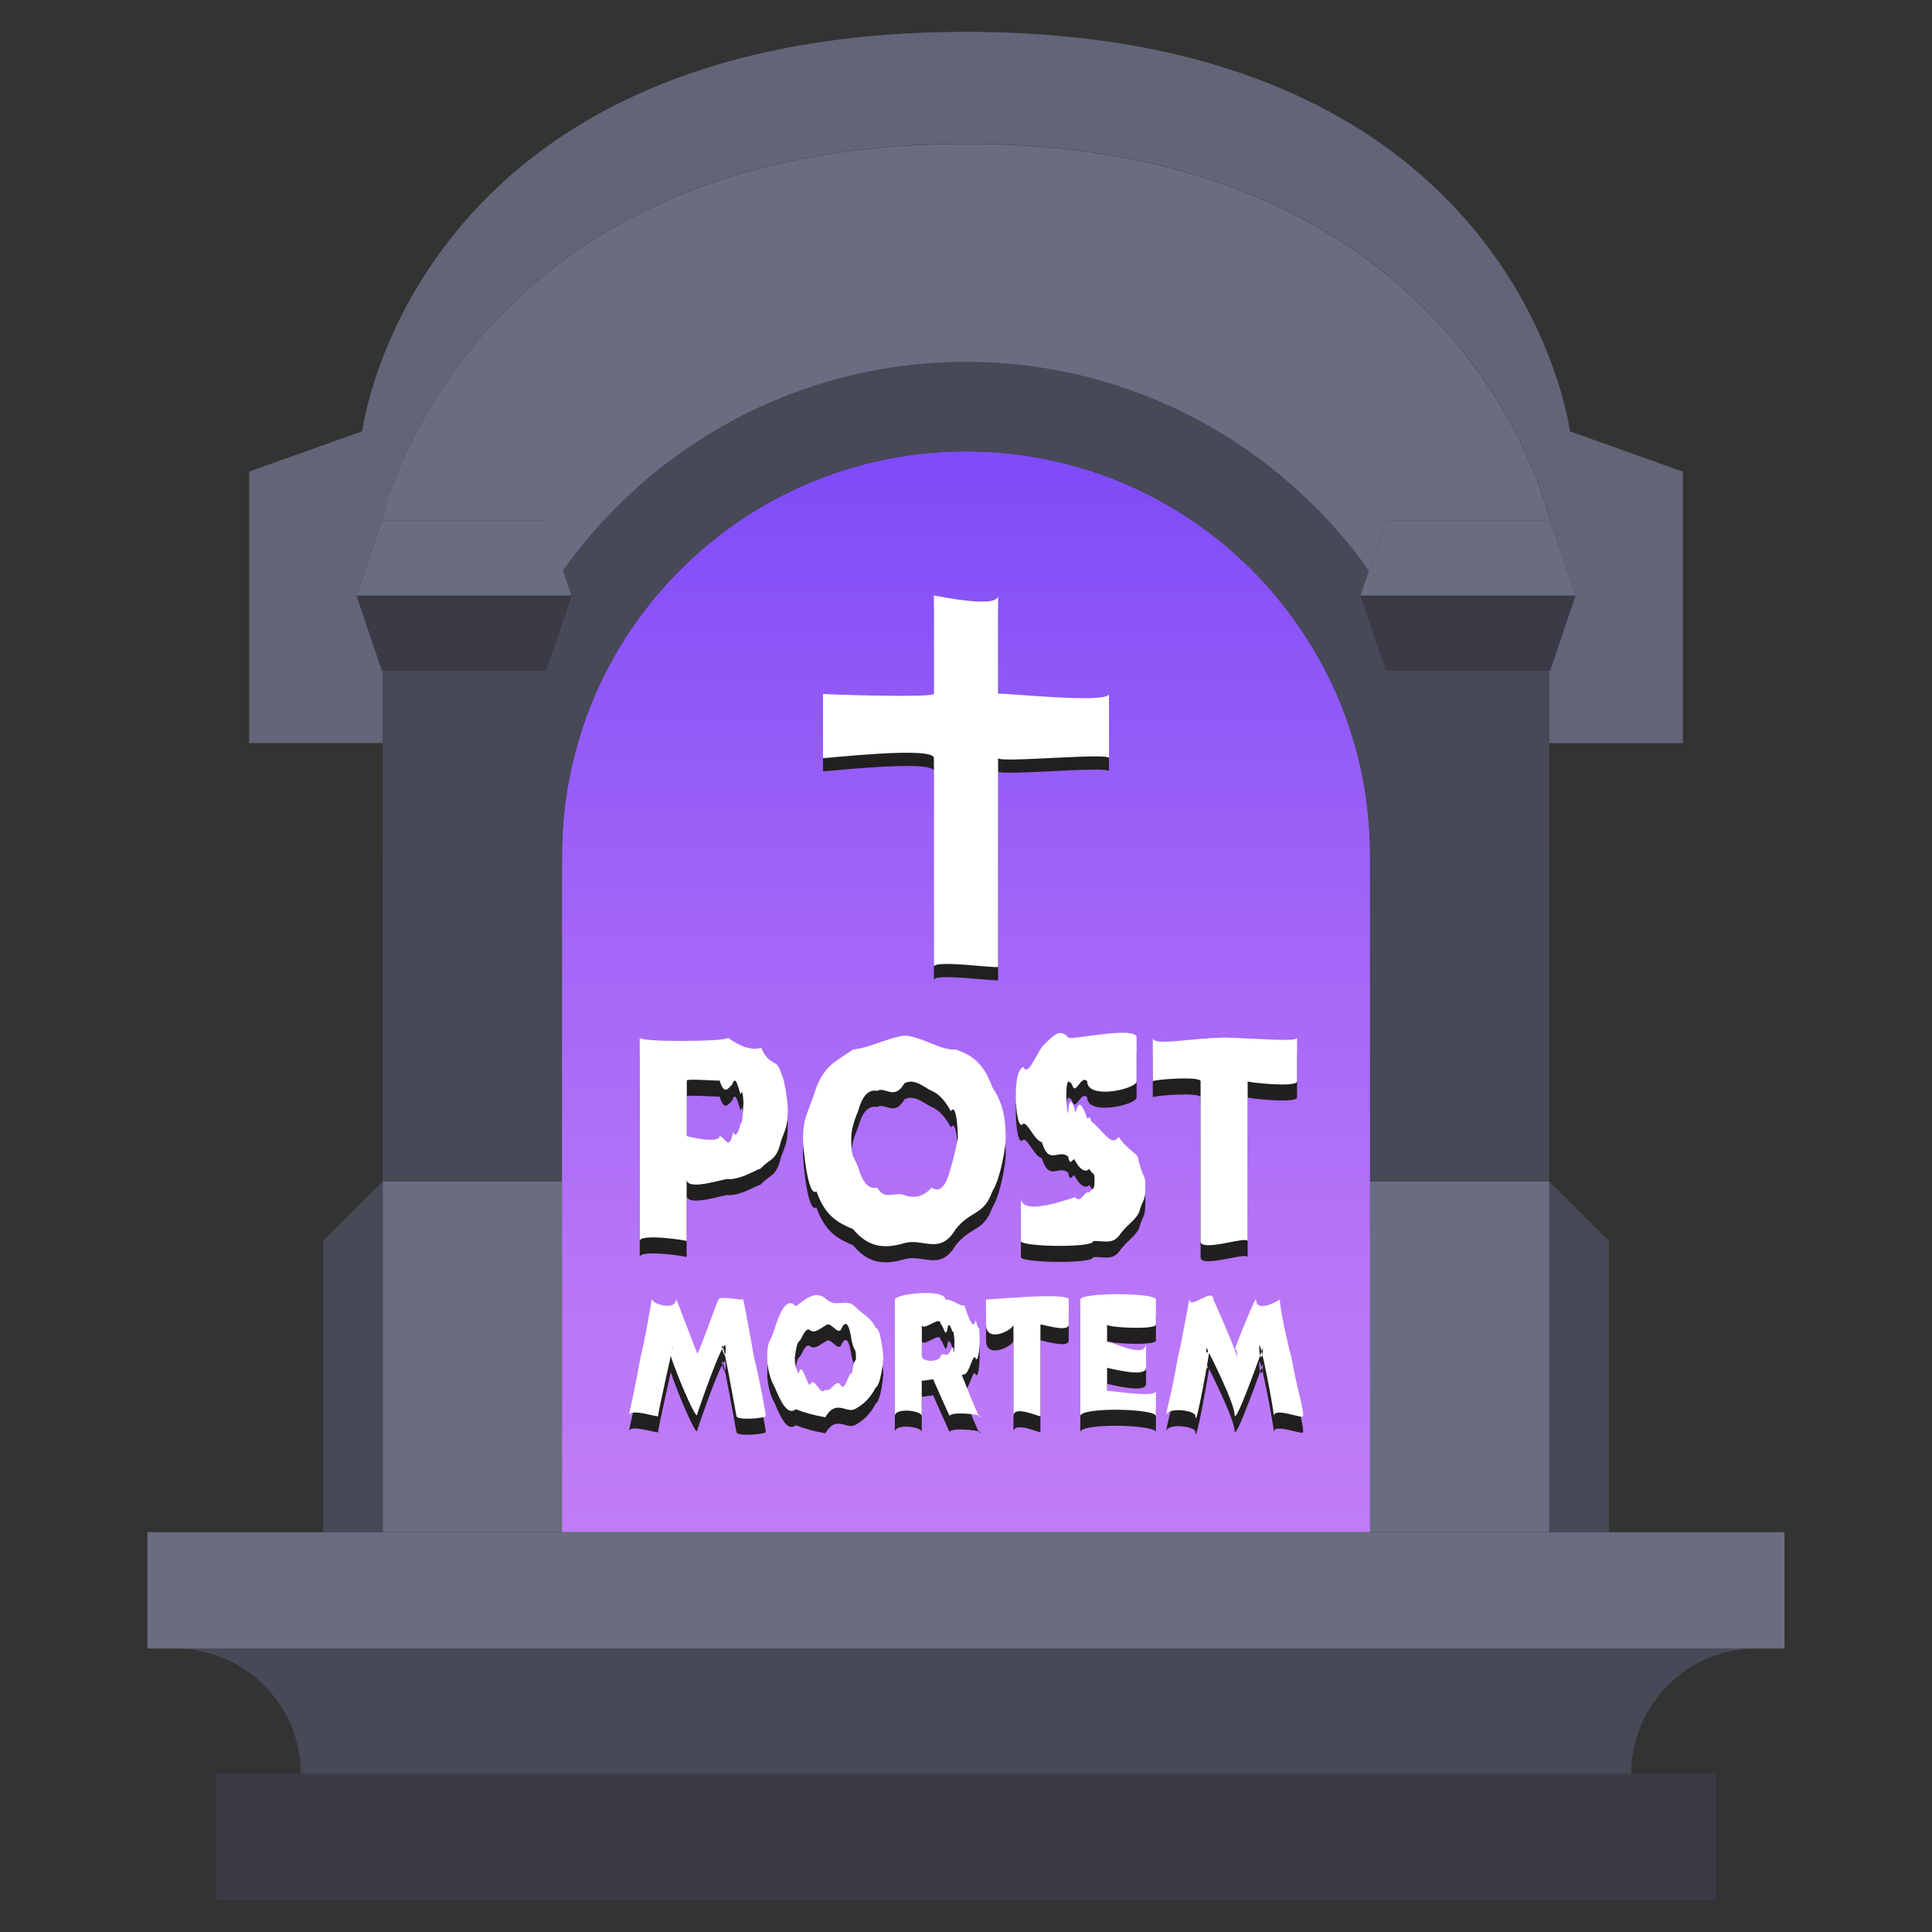 <?xml version="1.0" encoding="UTF-8"?><svg xmlns="http://www.w3.org/2000/svg" xmlns:xlink="http://www.w3.org/1999/xlink" viewBox="0 0 204.93 204.93"><rect x="0" y="0" width="204.93" height="204.93" fill="#333333" stroke="none"/><defs><style>.cls-1{fill:url(#linear-gradient);}.cls-1,.cls-2,.cls-3,.cls-4,.cls-5,.cls-6,.cls-7,.cls-8{stroke-width:0px;}.cls-9,.cls-2{mix-blend-mode:overlay;}.cls-2,.cls-6{fill:#221f20;}.cls-10{isolation:isolate;}.cls-3{fill:#474957;}.cls-4{fill:#626478;}.cls-5{fill:#3c3a47;}.cls-7{fill:#fff;}.cls-8{fill:#6a6d82;}</style><linearGradient id="linear-gradient" x1="102.46" y1="162.52" x2="102.46" y2="47.88" gradientUnits="userSpaceOnUse"><stop offset="0" stop-color="#c07cf7"/><stop offset=".22" stop-color="#b876f7"/><stop offset=".56" stop-color="#a265f7"/><stop offset=".98" stop-color="#7f4cf7"/></linearGradient></defs><g class="cls-10"><g id="Layer_1"><path class="cls-3" d="m186.33,174.86c-3.67,0-7.01,1.48-9.41,3.9-2.4,2.42-3.9,5.74-3.9,9.41H31.91c0-7.35-5.96-13.31-13.33-13.31h167.75Z"/><rect class="cls-8" x="15.64" y="162.52" width="173.64" height="12.34"/><rect class="cls-5" x="22.94" y="188.17" width="159.06" height="13.38"/><polyline class="cls-6" points="164.34 125.33 164.36 125.33 170.66 131.65"/><rect class="cls-3" x="40.59" y="90.75" width="19.01" height="34.58"/><rect class="cls-8" x="40.59" y="125.33" width="19.01" height="37.19"/><polygon class="cls-3" points="40.59 125.33 40.59 162.52 34.27 162.52 34.27 131.65 40.59 125.33"/><path class="cls-1" d="m141.09,72.16c-2.11-4.37-4.93-8.32-8.32-11.73-7.75-7.75-18.46-12.55-30.3-12.55-17.75,0-32.99,10.8-39.5,26.18-2.16,5.14-3.36,10.77-3.36,16.69v71.77h85.72v-71.77c0-6.66-1.51-12.96-4.23-18.59Z"/><path class="cls-2" d="m117.63,75c0,.17,0,7.73,0,6.81,0-.6-11.76.55-11.76,0v22.14c0,.22-6.81-.78-6.81,0v-22.14c0-1.31-11.76.08-11.76,0v-6.81c0,.06,11.76.44,11.76,0v-10.43c0-.05,6.81,1.47,6.81,0v10.43c0-.19,11.76,1.12,11.76,0Z"/><path class="cls-7" d="m117.63,73.6c0,.17,0,7.73,0,6.81,0-.6-11.76.55-11.76,0v22.14c0,.22-6.81-.78-6.81,0v-22.14c0-1.31-11.76.08-11.76,0v-6.81c0,.06,11.76.44,11.76,0v-10.43c0-.05,6.81,1.47,6.81,0v10.43c0-.19,11.76,1.12,11.76,0Z"/><rect class="cls-3" x="145.32" y="90.75" width="19.02" height="34.58"/><path class="cls-3" d="m164.34,71.15v19.6h-19.02c0-6.66-1.51-12.96-4.23-18.59-2.11-4.37-4.93-8.32-8.32-11.73-7.75-7.75-18.46-12.55-30.3-12.55-17.75,0-32.99,10.8-39.5,26.18-2.16,5.14-3.36,10.77-3.36,16.69h-19.01v-19.6h17.33l2.7-7.97-.89-2.66c9.5-13.38,25.12-22.13,42.74-22.13s33.24,8.75,42.74,22.13l-.9,2.66,2.71,7.97h17.33Z"/><path class="cls-4" d="m178.5,50.03v28.8h-14.16v-7.69h.07l2.7-7.97-2.7-7.99s-.83-3.9-3.62-9.26c-6.12-11.8-21.64-30.67-58.26-30.67h-.14c-39.12,0-54.16,21.54-59.37,32.97-1.89,4.14-2.5,6.95-2.5,6.95l-2.7,7.99,2.7,7.97h.07v7.69h-14.16v-28.8l11.99-4.28S43.67,3.38,102.44,3.38h.06c54.23,0,62.89,36.08,63.91,41.65.01.08.03.17.04.24.06.31.07.48.07.48l11.99,4.28Z"/><rect class="cls-8" x="145.32" y="125.33" width="19.02" height="37.19"/><polygon class="cls-3" points="170.66 131.65 170.66 162.52 164.34 162.52 164.34 125.33 170.66 131.65"/><polygon class="cls-5" points="167.11 63.17 164.41 71.15 147.01 71.15 144.3 63.17 167.11 63.17"/><polygon class="cls-8" points="167.11 63.17 144.3 63.17 145.2 60.52 147.01 55.19 164.41 55.19 167.11 63.17"/><polygon class="cls-5" points="60.62 63.17 57.92 71.15 40.52 71.15 37.82 63.17 60.62 63.17"/><polygon class="cls-8" points="60.62 63.17 37.82 63.17 40.52 55.19 57.92 55.19 59.73 60.52 60.62 63.17"/><path class="cls-8" d="m164.41,55.19h-17.4l-1.81,5.33c-9.5-13.38-25.12-22.13-42.74-22.13s-33.24,8.75-42.74,22.13l-1.81-5.33h-17.4s.61-2.81,2.5-6.95c5.22-11.43,20.25-32.97,59.37-32.97h.14c36.62,0,52.14,18.87,58.26,30.67,2.78,5.36,3.62,9.26,3.62,9.26Z"/><g class="cls-9"><path class="cls-6" d="m67.88,111.78c0,.48,9.34.41,9.34,0,1.39.99,2.56,1.37,3.51,1.05.95,2.14,1.66.99,2.13,2.74.47.81.7,3.51.7,3.6,0,2.11-.24,2.22-.72,3.56-.48,2.15-1.19,1.83-2.13,2.9-.94.36-2.08,1.13-3.42,1.15,0-.26-4.46,1.41-4.46,0,0-.65,0,7.45,0,6.56,0-.08-4.97-.83-4.97,0v-21.57Zm9.87,10.02c.39.77.68-.4.86-1.09.19.74.28-3.85.28-1.5,0-.25-.1-2.42-.31-1.42-.21-.3-.51-2.31-.9-1.07-.4.37-.85,1.24-1.35-.41,0,.07-3.48-.22-3.48,0,0,1.07,0,6.41,0,5.89,0,.05,3.48.88,3.48,0,.56.09,1.03,1.74,1.42-.41Z"/><path class="cls-6" d="m90.49,132.09c-1.65-.7-2.94-1.37-3.89-4.01-.94.7-1.42-4.86-1.42-5.52,0-2.36.47-2.57,1.42-5.52.94-2.44,2.24-2.82,3.89-4.01,1.65-.13,3.46-1.17,5.44-1.48,1.98.13,3.79,1.61,5.44,1.48,1.65.57,2.94,1.36,3.89,4.01.95,1.43,1.42,2.83,1.42,5.52,0,.52-.47,4-1.42,5.52-.94,2.62-2.24,1.94-3.89,4.01-1.65,2.81-3.46.91-5.44,1.48-1.98.59-3.79.54-5.44-1.48Zm8.33-4.41c.86.58,1.54-.09,2.04-2.15.5-1.6.74-3.25.74-2.97,0-1.76-.25-3.79-.74-2.98-.5-.93-1.17-1.81-2.04-2.16-.86-.41-1.83-1.37-2.89-.8-1.06,1.86-2.03.3-2.89.8-.86-.16-1.54.4-2.02,2.16-.49,1.15-.73,2.02-.73,2.98,0,2.01.24,1.64.73,2.97.49,1.66,1.16,2.38,2.02,2.15.86,1.46,1.83.38,2.89.8,1.06.38,2.02.18,2.89-.8Z"/><path class="cls-6" d="m108.27,128.71c0,2.27,5.8-.15,5.8,0,.54.74,1.01-.79,1.42-.5.41-.52.61-.17.61-1.31,0-1.07-.18-.41-.53-1.21-.35.32-.9.32-1.63-1.03-.22.02-.43.8-.65-.3-1.08-.81-2.01,1.01-2.78-1.51-.77-.18-1.43-1.97-1.96-1.98-.53.76-.8-1.45-.8-2.88,0-1.9.27-2.92.8-3.1.53.98,1.22-1.15,2.08-2.28.85-.77,1.75-2.03,2.69-.85,0,.35,7.24-1.31,7.24,0,0-1.06,0,5.73,0,4.64,0,.81-5.24,2-5.24,0-.68-.79-1.22,1.7-1.62.31-.4-.52-.59-.43-.59,1.26,0,.02.09,3.2.26,1.01.17-.8.41-.41.73.74.31-1.47.73-.87,1.26.73,0-.4.38-.25.38.19,1.15.8,2.12,2.85,2.92,1.66.79,1.14,1.46,1.44,2.01,2.05.55,2.54.82,1.82.82,3.01,0,1.96-.23,1.34-.67,2.94-.45.89-1.09,1.15-1.93,2.21-.84,1.33-1.81.74-2.93.84,0,.74-7.67.6-7.67,0v-4.64Z"/><path class="cls-6" d="m127.36,116.4c0-.59-5.08-.19-5.08,0v-4.64c0,.96,3.83.05,7.65,0,3.83.1,7.65.5,7.65,0,0-.61,0,5.28,0,4.64,0,.69-5.24.11-5.24,0,0-.22,0,4.27,0,8.48s0,9.66,0,8.48c0-.62-4.99,1.21-4.99,0v-16.96Z"/><path class="cls-6" d="m69.18,139.54c0,.47,2.52,1.24,2.52,0,0-.37,2.52,6.69,2.52,6.18,0,.58-.53,1.47-.53,0,0,.89,2.54-6.53,2.54-6.18,0-.41,2.52.08,2.52,0,0-.84.62,2.7,1.24,6.18.62,2.47,1.24,5.95,1.24,6.18s-3.11.51-3.11,0c0,.18-1.55-8.92-1.55-7.3,0,.09.4,1.8.4.03s-3.02,7-3.02,7.1c0,.98-3-6.04-3-7.1,0-.21.4.71.4-.03,0,.1-1.55,6.94-1.55,7.3,0,.2-3.11-.94-3.11,0,0-.03.62-2.66,1.24-6.18.62-2.34,1.24-6.76,1.24-6.18Z"/><path class="cls-6" d="m84.42,151.18c-.94.76-1.69-1.03-2.23-2.3-.54-.92-.81-2.19-.81-3.16,0-2,.27-1.33.81-3.16.54-1.71,1.28-3.35,2.23-2.3.94-.67,1.98-1.74,3.12-.85,1.13,1.12,2.17-.05,3.12.85.94.94,1.69,1.14,2.23,2.3.54-.03.81,2.97.81,3.16,0,.23-.27,2.88-.81,3.16-.54,1.05-1.28,1.8-2.23,2.3-.94.42-1.98-1.09-3.12.85-1.13-.19-2.17-.47-3.12-.85Zm4.77-2.53c.49.74.88-1.66,1.17-1.23.28-2.01.43-1.05.43-1.7,0-1.13-.14-.49-.43-1.71-.28-1.92-.67-2.44-1.17-1.24-.5.45-1.05-1.01-1.65-.46-.61.35-1.16.88-1.65.46-.49-.34-.88,1.1-1.16,1.24-.28.23-.42,1.76-.42,1.71,0,.78.14,1.27.42,1.7.28-1.39.67.63,1.16,1.23.49-1.24,1.05,1.26,1.65.46.61.35,1.16-1.3,1.65-.46Z"/><path class="cls-6" d="m94.93,139.55c0-.62,5.35-1.2,5.35,0,.79-.06,1.46.76,2.01.6.55,1.63.95,2.69,1.22,1.57.27,1.49.4.09.4,2.06,0,.97-.14,2.4-.41,2.04-.27-.83-.68,1.66-1.22,1.66-.54-.15-1.19,2.32-1.96.66,0-.5-2.55.11-2.55,0,0-.09,0,3.37,0,3.76,0-.59-2.85-.92-2.85,0,0,.39,0-12.32,0-12.35Zm5.65,5.74c.22-.04.39-.77.5-.63.11,1.24.16.05.16-.86,0,.32-.06-1.16-.18-.81-.12-.12-.29-1.04-.52-.61-.23,1.62-.48-.21-.77-.23,0-1.04-1.99.97-1.99,0,0-1.05,0,4.69,0,3.37,0,.76,1.99.63,1.99,0,.32-.44.59.13.81-.23Zm3.39,6.62c0-.2-3.23-.52-3.23,0,0,.06-1.96-4.3-1.96-4.42,0,.18,3.11-.3,3.11-.2,0-.23,2.09,5.47,2.09,4.62Z"/><path class="cls-6" d="m107.5,142.2c0,.56-2.91,2.04-2.91,0,0,.03,0-.62,0-2.66,0,.07,8.77-.82,8.77,0,0-.83,0,2.18,0,2.66,0,.9-3-.11-3,0,0,1.21,0,10.64,0,9.71,0,.15-2.86-1.24-2.86,0v-9.71Z"/><path class="cls-6" d="m114.59,139.54c0-.76,8.02-.74,8.02,0,0-.2,0,2.74,0,2.66,0,.57-5.18.33-5.18,0,0,1.29,0,2.01,0,1.93,0-.52,4.13,2.01,4.13,0,0,.51,0,2.98,0,2.66,0,1.13-4.13-.05-4.13,0,0,.65,0,2.66,0,2.46,0-.14,5.18.79,5.18,0v2.66c0-.81-8.02-.99-8.02,0,0,.36,0-11.08,0-12.37Z"/><path class="cls-6" d="m126.18,139.54c0,1.14,2.52-1.36,2.52,0,0-.09,2.52,5.66,2.52,6.18,0-2-.53-.14-.53,0,0-.42,2.54-6.65,2.54-6.18,0,1.54,2.52.05,2.52,0,0,.76.62,3.83,1.24,6.18.62,3.49,1.24,5.14,1.24,6.18,0,.38-3.11-.99-3.11,0,0-.66-1.55-8.79-1.55-7.3,0,1.4.4,1.34.4.03,0,.01-3.02,8.6-3.02,7.1,0-1.26-3-7.15-3-7.1,0,1.5.4-.5.4-.03,0,.19-1.55,9.12-1.55,7.3,0-.64-3.11-1-3.11,0,0-.49.62-2.48,1.24-6.18.62-2.59,1.24-6.55,1.24-6.18Z"/></g><path class="cls-7" d="m67.88,110.08c0,.48,9.34.41,9.34,0,1.39.99,2.56,1.37,3.51,1.05.95,2.14,1.66.99,2.13,2.74.47.81.7,3.51.7,3.6,0,2.11-.24,2.22-.72,3.56-.48,2.15-1.19,1.83-2.13,2.9-.94.36-2.08,1.13-3.42,1.15,0-.26-4.46,1.41-4.46,0,0-.65,0,7.45,0,6.56,0-.08-4.97-.83-4.97,0v-21.57Zm9.87,10.02c.39.77.68-.4.86-1.09.19.74.28-3.85.28-1.5,0-.25-.1-2.42-.31-1.42-.21-.3-.51-2.31-.9-1.07-.4.37-.85,1.24-1.35-.41,0,.07-3.48-.22-3.48,0,0,1.07,0,6.41,0,5.89,0,.05,3.48.88,3.48,0,.56.09,1.03,1.74,1.42-.41Z"/><path class="cls-7" d="m90.49,130.38c-1.65-.7-2.94-1.37-3.89-4.01-.94.7-1.42-4.86-1.42-5.52,0-2.36.47-2.57,1.42-5.52.94-2.44,2.24-2.82,3.89-4.01,1.65-.13,3.46-1.17,5.44-1.48,1.98.13,3.79,1.61,5.44,1.48,1.65.57,2.94,1.36,3.89,4.01.95,1.43,1.42,2.83,1.42,5.52,0,.52-.47,4-1.42,5.52-.94,2.62-2.24,1.94-3.89,4.01-1.65,2.81-3.46.91-5.44,1.48-1.98.59-3.79.54-5.44-1.48Zm8.33-4.41c.86.58,1.54-.09,2.04-2.15.5-1.6.74-3.25.74-2.97,0-1.76-.25-3.79-.74-2.98-.5-.93-1.17-1.81-2.04-2.16-.86-.41-1.83-1.37-2.89-.8-1.06,1.86-2.03.3-2.89.8-.86-.16-1.54.4-2.02,2.16-.49,1.15-.73,2.02-.73,2.98,0,2.01.24,1.64.73,2.97.49,1.66,1.16,2.38,2.02,2.15.86,1.46,1.83.38,2.89.8,1.06.38,2.02.18,2.89-.8Z"/><path class="cls-7" d="m108.27,127.01c0,2.27,5.8-.15,5.8,0,.54.74,1.01-.79,1.42-.5.41-.52.61-.17.61-1.31,0-1.07-.18-.41-.53-1.21-.35.32-.9.32-1.63-1.03-.22.02-.43.8-.65-.3-1.08-.81-2.01,1.01-2.78-1.51-.77-.18-1.43-1.97-1.96-1.98-.53.76-.8-1.45-.8-2.88,0-1.9.27-2.92.8-3.1.53.98,1.22-1.15,2.08-2.28.85-.77,1.75-2.03,2.69-.85,0,.35,7.24-1.31,7.24,0,0-1.06,0,5.73,0,4.64,0,.81-5.24,2-5.24,0-.68-.79-1.22,1.7-1.62.31-.4-.52-.59-.43-.59,1.26,0,.02.09,3.2.26,1.01.17-.8.41-.41.73.74.31-1.47.73-.87,1.26.73,0-.4.38-.25.38.19,1.15.8,2.12,2.85,2.92,1.66.79,1.14,1.46,1.44,2.01,2.05.55,2.54.82,1.82.82,3.01,0,1.96-.23,1.34-.67,2.94-.45.89-1.09,1.15-1.93,2.21-.84,1.33-1.81.74-2.93.84,0,.74-7.67.6-7.67,0v-4.64Z"/><path class="cls-7" d="m127.36,114.7c0-.59-5.08-.19-5.08,0v-4.64c0,.96,3.83.05,7.65,0,3.83.1,7.65.5,7.65,0,0-.61,0,5.28,0,4.64,0,.69-5.24.11-5.24,0,0-.22,0,4.27,0,8.48s0,9.66,0,8.48c0-.62-4.99,1.21-4.99,0v-16.96Z"/><path class="cls-7" d="m69.18,137.84c0,.47,2.52,1.24,2.52,0,0-.37,2.52,6.69,2.52,6.18,0,.58-.53,1.47-.53,0,0,.89,2.54-6.53,2.54-6.18,0-.41,2.52.08,2.52,0,0-.84.62,2.7,1.24,6.18.62,2.47,1.24,5.95,1.24,6.18s-3.11.51-3.11,0c0,.18-1.55-8.92-1.55-7.3,0,.09.4,1.8.4.03s-3.02,7-3.02,7.1c0,.98-3-6.04-3-7.1,0-.21.4.71.4-.03,0,.1-1.55,6.94-1.55,7.3,0,.2-3.11-.94-3.11,0,0-.03.62-2.66,1.24-6.18.62-2.34,1.24-6.76,1.24-6.18Z"/><path class="cls-7" d="m84.42,149.48c-.94.76-1.69-1.03-2.23-2.3-.54-.92-.81-2.19-.81-3.16,0-2,.27-1.33.81-3.16.54-1.71,1.28-3.35,2.23-2.3.94-.67,1.98-1.74,3.12-.85,1.13,1.12,2.17-.05,3.12.85.94.94,1.69,1.14,2.23,2.3.54-.03.81,2.97.81,3.16,0,.23-.27,2.88-.81,3.16-.54,1.05-1.28,1.8-2.23,2.3-.94.42-1.98-1.09-3.12.85-1.13-.19-2.17-.47-3.12-.85Zm4.77-2.53c.49.74.88-1.66,1.17-1.23.28-2.01.43-1.05.43-1.7,0-1.13-.14-.49-.43-1.71-.28-1.92-.67-2.44-1.17-1.24-.5.45-1.05-1.01-1.65-.46-.61.35-1.16.88-1.65.46-.49-.34-.88,1.1-1.16,1.24-.28.23-.42,1.76-.42,1.71,0,.78.14,1.27.42,1.7.28-1.39.67.63,1.16,1.23.49-1.24,1.05,1.26,1.65.46.61.35,1.16-1.3,1.65-.46Z"/><path class="cls-7" d="m94.93,137.85c0-.62,5.35-1.2,5.35,0,.79-.06,1.46.76,2.01.6.55,1.63.95,2.69,1.22,1.57.27,1.49.4.09.4,2.06,0,.97-.14,2.4-.41,2.04-.27-.83-.68,1.66-1.22,1.66-.54-.15-1.19,2.32-1.96.66,0-.5-2.55.11-2.55,0,0-.09,0,3.37,0,3.76,0-.59-2.85-.92-2.85,0,0,.39,0-12.32,0-12.35Zm5.65,5.74c.22-.04.39-.77.5-.63.11,1.24.16.05.16-.86,0,.32-.06-1.16-.18-.81-.12-.12-.29-1.04-.52-.61-.23,1.62-.48-.21-.77-.23,0-1.04-1.99.97-1.99,0,0-1.05,0,4.69,0,3.37,0,.76,1.99.63,1.99,0,.32-.44.59.13.81-.23Zm3.39,6.62c0-.2-3.23-.52-3.23,0,0,.06-1.96-4.3-1.96-4.42,0,.18,3.11-.3,3.11-.2,0-.23,2.09,5.47,2.09,4.62Z"/><path class="cls-7" d="m107.5,140.5c0,.56-2.91,2.04-2.91,0,0,.03,0-.62,0-2.66,0,.07,8.77-.82,8.77,0,0-.83,0,2.18,0,2.66,0,.9-3-.11-3,0,0,1.21,0,10.64,0,9.71,0,.15-2.86-1.24-2.86,0v-9.71Z"/><path class="cls-7" d="m114.59,137.84c0-.76,8.02-.74,8.02,0,0-.2,0,2.74,0,2.66,0,.57-5.18.33-5.18,0,0,1.29,0,2.01,0,1.93,0-.52,4.13,2.01,4.13,0,0,.51,0,2.98,0,2.66,0,1.13-4.13-.05-4.13,0,0,.65,0,2.66,0,2.46,0-.14,5.18.79,5.18,0v2.66c0-.81-8.02-.99-8.02,0,0,.36,0-11.08,0-12.37Z"/><path class="cls-7" d="m126.18,137.84c0,1.14,2.52-1.36,2.52,0,0-.09,2.52,5.66,2.52,6.18,0-2-.53-.14-.53,0,0-.42,2.54-6.65,2.54-6.18,0,1.54,2.52.05,2.52,0,0,.76.62,3.83,1.24,6.18.62,3.49,1.24,5.14,1.24,6.18,0,.38-3.11-.99-3.11,0,0-.66-1.55-8.79-1.55-7.3,0,1.4.4,1.34.4.03,0,.01-3.02,8.6-3.02,7.1,0-1.26-3-7.15-3-7.1,0,1.5.4-.5.4-.03,0,.19-1.55,9.12-1.55,7.3,0-.64-3.11-1-3.11,0,0-.49.62-2.48,1.24-6.18.62-2.59,1.24-6.55,1.24-6.18Z"/></g></g></svg>